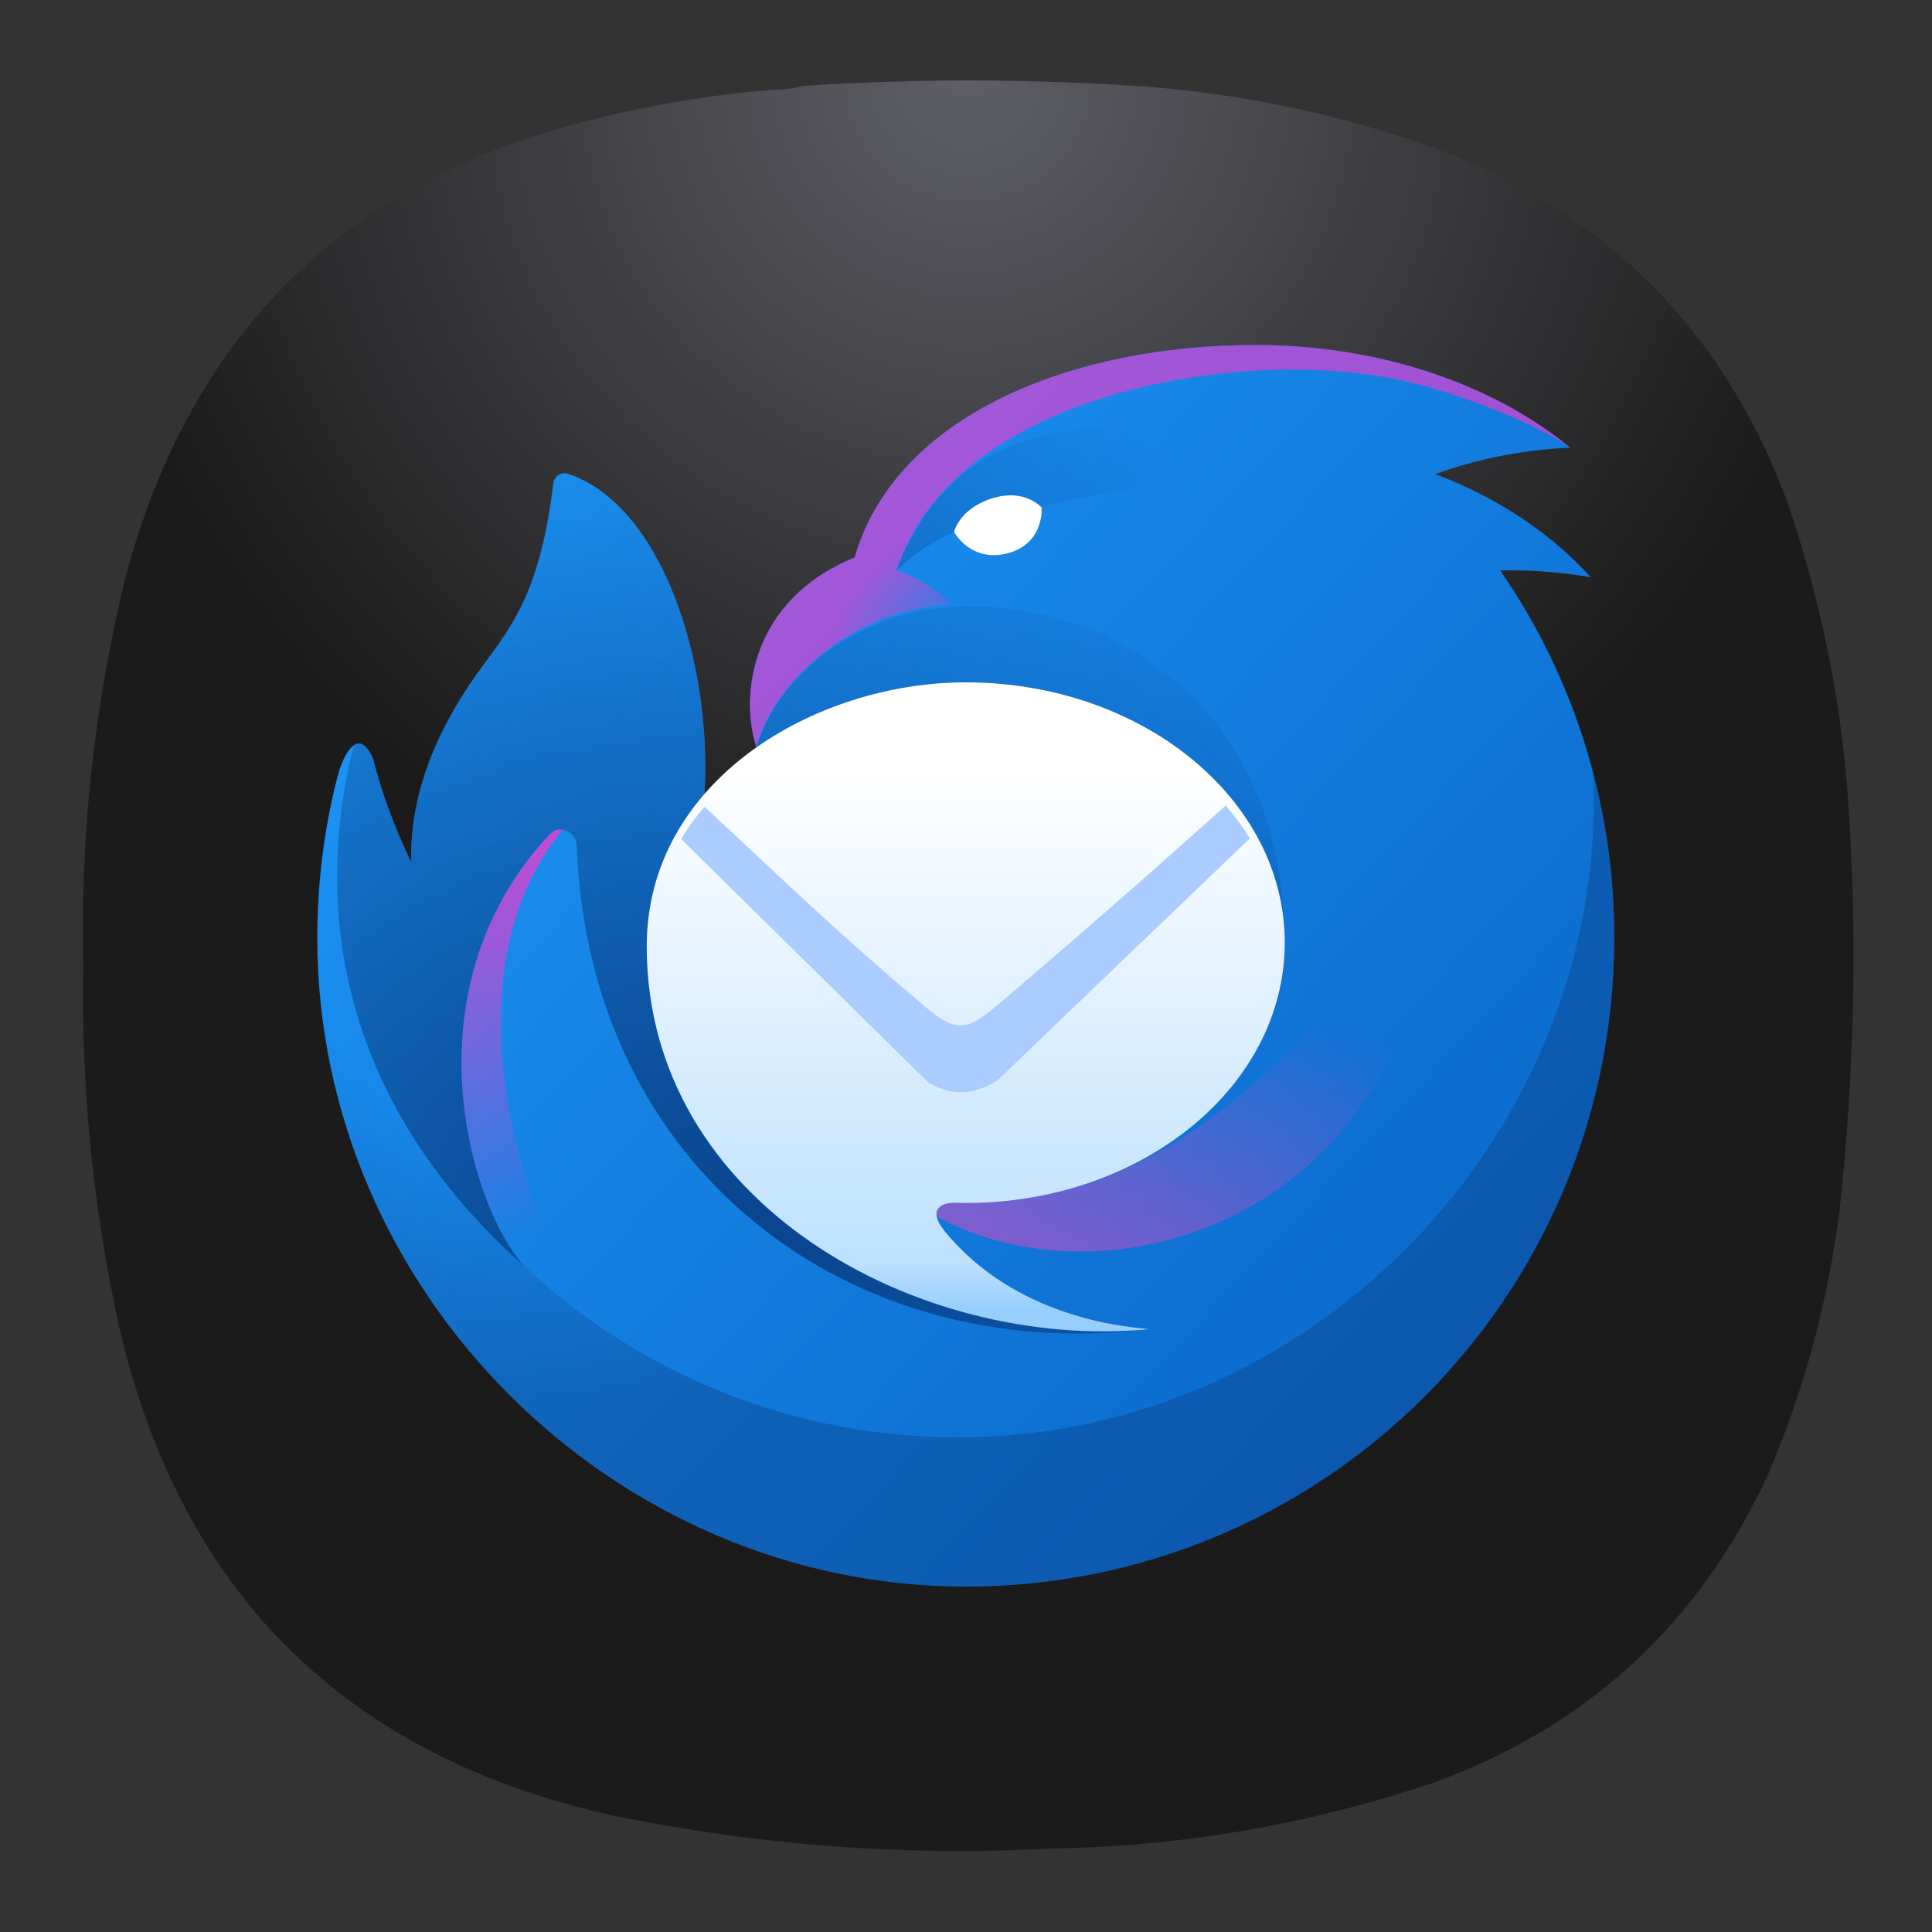 <?xml version="1.0" encoding="UTF-8" standalone="no"?>
<svg
   xml:space="preserve"
   width="24"
   height="24"
   fill="none"
   version="1.1"
   id="svg21"
   sodipodi:docname="thunderbird-icon.svg"
   inkscape:export-filename="../../../../../../../../svg/thunderbird-icon.pdf"
   inkscape:export-xdpi="96"
   inkscape:export-ydpi="96"
   xmlns:inkscape="http://www.inkscape.org/namespaces/inkscape"
   xmlns:sodipodi="http://sodipodi.sourceforge.net/DTD/sodipodi-0.dtd"
   xmlns:xlink="http://www.w3.org/1999/xlink"
   xmlns="http://www.w3.org/2000/svg"
   xmlns:svg="http://www.w3.org/2000/svg"><rect width="100%" height="100%" fill="#333333" stroke="none"/><sodipodi:namedview
     id="namedview21"
     pagecolor="#ffffff"
     bordercolor="#000000"
     borderopacity="0.25"
     inkscape:showpageshadow="2"
     inkscape:pageopacity="0.0"
     inkscape:pagecheckerboard="0"
     inkscape:deskcolor="#d1d1d1"><inkscape:page
       x="0"
       y="0"
       width="24"
       height="24"
       id="page11959"
       inkscape:export-filename="../../../../../../../../svg/thunderbird-branded-bin.svg"
       inkscape:export-xdpi="96"
       inkscape:export-ydpi="96"
       margin="0"
       bleed="0" /></sodipodi:namedview><defs
     id="defs21"><linearGradient
       id="linearGradient11962"
       inkscape:swatch="gradient"><stop
         style="stop-color:#000000;stop-opacity:1;"
         offset="0.149"
         id="stop11961" /><stop
         style="stop-color:#000000;stop-opacity:0;"
         offset="1"
         id="stop11962" /></linearGradient><radialGradient
       fx="0"
       fy="0"
       cx="0"
       cy="0"
       r="1"
       gradientUnits="userSpaceOnUse"
       gradientTransform="matrix(0,8.25,-8.25,0,9.022,0.75)"
       spreadMethod="pad"
       id="radialGradient2"><stop
         style="stop-opacity:1;stop-color:#5e5e66"
         offset="0"
         id="stop1-6" /><stop
         style="stop-opacity:1;stop-color:#1b1b1b"
         offset="1"
         id="stop2-2" /></radialGradient><linearGradient
       x1="146.185"
       y1="155.649"
       x2="639.585"
       y2="615.869"
       gradientUnits="userSpaceOnUse"
       gradientTransform="matrix(0.017,0,0,0.017,2.529,2.518)"
       spreadMethod="pad"
       id="linearGradient4"><stop
         style="stop-opacity:1;stop-color:#1b91f3"
         offset="0"
         id="stop3-9" /><stop
         style="stop-opacity:1;stop-color:#0b68cb"
         offset="1"
         id="stop4-1" /></linearGradient><clipPath
       clipPathUnits="userSpaceOnUse"
       id="clipPath5"><path
         d="M 2.527,2.52 H 19 V 15.469 H 2.527 Z"
         transform="scale(1.333)"
         id="path5-2" /></clipPath><radialGradient
       fx="0"
       fy="0"
       cx="0"
       cy="0"
       r="1"
       gradientUnits="userSpaceOnUse"
       gradientTransform="matrix(2.037,4.688,-4.491,1.951,5.038,7.94)"
       spreadMethod="pad"
       id="radialGradient10"><stop
         style="stop-opacity:0;stop-color:#0b4186"
         offset="0"
         id="stop8-7" /><stop
         style="stop-opacity:0;stop-color:#0b4186"
         offset="0.53"
         id="stop9-0" /><stop
         style="stop-opacity:0.45;stop-color:#0b4186"
         offset="1"
         id="stop10-9" /></radialGradient><clipPath
       clipPathUnits="userSpaceOnUse"
       id="clipPath10"><path
         d="M 0,0 H 19 V 19 H 0 Z"
         id="path10-3" /></clipPath><clipPath
       clipPathUnits="userSpaceOnUse"
       id="clipPath12"><path
         d="M 2.527,7 H 16 v 8 H 2.527 Z"
         transform="scale(1.333)"
         id="path12-6" /></clipPath><radialGradient
       fx="0"
       fy="0"
       cx="0"
       cy="0"
       r="1"
       gradientUnits="userSpaceOnUse"
       gradientTransform="matrix(-0.673,-0.861,1.425,-1.113,9.155,5.841)"
       spreadMethod="pad"
       id="radialGradient15"><stop
         style="stop-opacity:0;stop-color:#ef3acc"
         offset="0"
         id="stop14-0" /><stop
         style="stop-opacity:0.64;stop-color:#ef3acc"
         offset="1"
         id="stop15-6" /></radialGradient><clipPath
       clipPathUnits="userSpaceOnUse"
       id="clipPath15"><path
         d="M 0,0 H 19 V 19 H 0 Z"
         id="path15" /></clipPath><clipPath
       clipPathUnits="userSpaceOnUse"
       id="clipPath16"><path
         d="M 2.527,2.52 H 19 V 15.469 H 2.527 Z"
         transform="scale(1.333)"
         id="path16" /></clipPath><clipPath
       clipPathUnits="userSpaceOnUse"
       id="clipPath18"><path
         d="M 2.527,2.52 H 19 V 15.469 H 2.527 Z"
         transform="scale(1.333)"
         id="path18" /></clipPath><linearGradient
       x1="283.475"
       y1="273.458"
       x2="461.015"
       y2="75.818"
       gradientUnits="userSpaceOnUse"
       gradientTransform="matrix(0.017,0,0,0.017,2.529,2.518)"
       spreadMethod="pad"
       id="linearGradient21"><stop
         style="stop-opacity:1;stop-color:#0f5db0"
         offset="0"
         id="stop20-2" /><stop
         style="stop-opacity:0;stop-color:#0f5db0"
         offset="1"
         id="stop21-6" /></linearGradient><clipPath
       clipPathUnits="userSpaceOnUse"
       id="clipPath21"><path
         d="M 0,0 H 19 V 19 H 0 Z"
         id="path21-1" /></clipPath><clipPath
       clipPathUnits="userSpaceOnUse"
       id="clipPath23"><path
         d="M 2.527,2.52 H 19 V 15.469 H 2.527 Z"
         transform="scale(1.333)"
         id="path23" /></clipPath><radialGradient
       fx="0"
       fy="0"
       cx="0"
       cy="0"
       r="1"
       gradientUnits="userSpaceOnUse"
       gradientTransform="matrix(3.462,-7.182,8.872,4.277,6.72,12.036)"
       spreadMethod="pad"
       id="radialGradient30"><stop
         style="stop-opacity:1;stop-color:#094188"
         offset="0"
         id="stop27-8" /><stop
         style="stop-opacity:1;stop-color:#094188"
         offset="0.02"
         id="stop28-7" /><stop
         style="stop-opacity:0;stop-color:#0b4186"
         offset="0.97"
         id="stop29-9" /><stop
         style="stop-opacity:0;stop-color:#0b4186"
         offset="1"
         id="stop30-2" /></radialGradient><clipPath
       clipPathUnits="userSpaceOnUse"
       id="clipPath30"><path
         d="M 0,0 H 19 V 19 H 0 Z"
         id="path30" /></clipPath><clipPath
       clipPathUnits="userSpaceOnUse"
       id="clipPath32"><path
         d="M 2.527,2.52 H 19 V 15.469 H 2.527 Z"
         transform="scale(1.333)"
         id="path32" /></clipPath><linearGradient
       x1="594.625"
       y1="416.559"
       x2="512.075"
       y2="619.249"
       gradientUnits="userSpaceOnUse"
       gradientTransform="matrix(0.017,0,0,0.017,2.529,2.518)"
       spreadMethod="pad"
       id="linearGradient35"><stop
         style="stop-opacity:0;stop-color:#e247c4"
         offset="0"
         id="stop34-0" /><stop
         style="stop-opacity:0.64;stop-color:#e247c4"
         offset="1"
         id="stop35" /></linearGradient><clipPath
       clipPathUnits="userSpaceOnUse"
       id="clipPath35"><path
         d="M 0,0 H 19 V 19 H 0 Z"
         id="path35" /></clipPath><clipPath
       clipPathUnits="userSpaceOnUse"
       id="clipPath36"><path
         d="M 2.527,2.52 H 19 V 15.469 H 2.527 Z"
         transform="scale(1.333)"
         id="path36" /></clipPath><clipPath
       clipPathUnits="userSpaceOnUse"
       id="clipPath38"><path
         d="M 2.527,2.52 H 19 V 15.469 H 2.527 Z"
         transform="scale(1.333)"
         id="path38" /></clipPath><linearGradient
       x1="82.716"
       y1="234.79"
       x2="155.445"
       y2="527.51"
       gradientUnits="userSpaceOnUse"
       gradientTransform="matrix(0.017,0,0,0.017,2.529,2.518)"
       spreadMethod="pad"
       id="linearGradient43"><stop
         style="stop-opacity:1;stop-color:#ef3acc"
         offset="0"
         id="stop41" /><stop
         style="stop-opacity:1;stop-color:#ef3acc"
         offset="0.1"
         id="stop42" /><stop
         style="stop-opacity:0;stop-color:#ef3acc"
         offset="1"
         id="stop43" /></linearGradient><clipPath
       clipPathUnits="userSpaceOnUse"
       id="clipPath43"><path
         d="M 0,0 H 19 V 19 H 0 Z"
         id="path43" /></clipPath><clipPath
       clipPathUnits="userSpaceOnUse"
       id="clipPath44"><path
         d="M 2.527,2.52 H 19 V 15.469 H 2.527 Z"
         transform="scale(1.333)"
         id="path44" /></clipPath><clipPath
       clipPathUnits="userSpaceOnUse"
       id="clipPath46"><path
         d="M 2.527,2.52 H 19 V 15.469 H 2.527 Z"
         transform="scale(1.333)"
         id="path46" /></clipPath><linearGradient
       x1="374.705"
       y1="273.95"
       x2="374.705"
       y2="569.949"
       gradientUnits="userSpaceOnUse"
       gradientTransform="matrix(0.017,0,0,0.017,2.529,2.518)"
       spreadMethod="pad"
       id="linearGradient48"><stop
         style="stop-opacity:1;stop-color:#ffffff"
         offset="0"
         id="stop46" /><stop
         style="stop-opacity:1;stop-color:#bee1fe"
         offset="0.91"
         id="stop47" /><stop
         style="stop-opacity:1;stop-color:#96cefd"
         offset="1"
         id="stop48" /></linearGradient><clipPath
       clipPathUnits="userSpaceOnUse"
       id="clipPath49"><path
         d="M 2.527,2.52 H 19 V 15.469 H 2.527 Z"
         transform="scale(1.333)"
         id="path49" /></clipPath><clipPath
       clipPathUnits="userSpaceOnUse"
       id="clipPath50"><path
         d="M 0,0 H 19 V 19 H 0 Z"
         id="path50" /></clipPath><clipPath
       clipPathUnits="userSpaceOnUse"
       id="clipPath52"><path
         d="M 2.527,2.52 H 19 V 15.469 H 2.527 Z"
         transform="scale(1.333)"
         id="path52" /></clipPath><clipPath
       clipPathUnits="userSpaceOnUse"
       id="clipPath53"><path
         d="M 0,0 H 19 V 19 H 0 Z"
         id="path53" /></clipPath><clipPath
       clipPathUnits="userSpaceOnUse"
       id="clipPath55"><path
         d="M 2.527,2.52 H 19 V 15.469 H 2.527 Z"
         transform="scale(1.333)"
         id="path55" /></clipPath><linearGradient
       inkscape:collect="always"
       xlink:href="#linearGradient4"
       id="linearGradient1"
       gradientUnits="userSpaceOnUse"
       gradientTransform="matrix(0.017,0,0,0.017,2.529,2.518)"
       x1="146.185"
       y1="155.649"
       x2="639.585"
       y2="615.869"
       spreadMethod="pad" /><linearGradient
       inkscape:collect="always"
       xlink:href="#linearGradient21"
       id="linearGradient2"
       gradientUnits="userSpaceOnUse"
       gradientTransform="matrix(0.017,0,0,0.017,2.529,2.518)"
       x1="283.475"
       y1="273.458"
       x2="461.015"
       y2="75.818"
       spreadMethod="pad" /><linearGradient
       inkscape:collect="always"
       xlink:href="#linearGradient35"
       id="linearGradient3"
       gradientUnits="userSpaceOnUse"
       gradientTransform="matrix(0.017,0,0,0.017,2.529,2.518)"
       x1="594.625"
       y1="416.559"
       x2="512.075"
       y2="619.249"
       spreadMethod="pad" /><linearGradient
       inkscape:collect="always"
       xlink:href="#linearGradient43"
       id="linearGradient5"
       gradientUnits="userSpaceOnUse"
       gradientTransform="matrix(0.017,0,0,0.017,2.529,2.518)"
       x1="82.716"
       y1="234.79"
       x2="155.445"
       y2="527.51"
       spreadMethod="pad" /><linearGradient
       inkscape:collect="always"
       xlink:href="#linearGradient48"
       id="linearGradient6"
       gradientUnits="userSpaceOnUse"
       gradientTransform="matrix(0.017,0,0,0.017,2.529,2.518)"
       x1="374.705"
       y1="273.95"
       x2="374.705"
       y2="569.949"
       spreadMethod="pad" /></defs><g
     id="g1"
     inkscape:groupmode="layer"
     inkscape:label="1"><path
       id="path2-2"
       d="m 7.219,0.836 c 0.09,0 0.176,-0.012 0.258,-0.035 1.074,-0.071 2.152,-0.067 3.23,0.008 0.969,0.078 1.926,0.289 2.836,0.636 1.519,0.625 2.555,1.711 3.121,3.254 0.313,0.93 0.508,1.887 0.566,2.867 0.079,1.231 0.047,2.469 -0.085,3.696 -0.106,0.859 -0.333,1.695 -0.672,2.488 -0.641,1.383 -1.676,2.336 -3.102,2.859 C 12.211,17 11.023,17.207 9.793,17.227 8.426,17.301 7.051,17.195 5.707,16.918 3.227,16.367 1.691,14.852 1.113,12.375 0.867,11.266 0.754,10.129 0.777,8.992 0.746,7.785 0.879,6.578 1.164,5.402 1.773,3.09 3.242,1.656 5.57,1.102 6.109,0.969 6.66,0.879 7.219,0.836 Z"
       transform="scale(1.333)"
       style="fill:url(#radialGradient2);fill-rule:evenodd;stroke:none" /><g
       id="g4"
       clip-path="url(#clipPath5)"><path
         d="m 7.965,5.195 c 0.383,-1.332 2.039,-1.98 3.73,-1.98 1.168,0 2.219,0.367 2.938,0.957 -0.43,0.019 -0.856,0.101 -1.258,0.246 0.582,0.219 1.078,0.551 1.449,0.961 -0.281,-0.047 -0.562,-0.07 -0.844,-0.063 0.696,1.004 1.067,2.204 1.063,3.426 0,3.34 -2.703,6.043 -6.043,6.043 -3.285,0 -6.043,-2.75 -6.043,-6.043 C 2.957,8.223 3.023,7.684 3.16,7.184 3.195,7.078 3.242,6.977 3.309,6.938 3.391,6.891 3.465,7.031 3.477,7.074 3.562,7.406 3.684,7.727 3.832,8.035 3.816,7.348 4.113,6.719 4.52,6.176 4.789,5.812 5.039,5.477 5.156,4.508 5.164,4.441 5.227,4.395 5.289,4.414 6.168,4.703 6.637,6.168 6.566,7.395 7.051,7.465 7.047,6.957 7.047,6.957 6.895,6.477 6.996,5.59 7.965,5.195 Z"
         transform="scale(1.333)"
         style="fill:url(#linearGradient1);stroke:none"
         id="path4-3" /></g><g
       opacity="0.9"
       id="g11"
       clip-path="url(#clipPath12)"><path
         d="m 14.848,7.203 c 0.144,3.324 -2.586,6.192 -5.918,6.192 -3.121,0 -5.676,-2.415 -5.91,-5.473 -0.04,0.285 -0.063,0.574 -0.063,0.863 0.023,3.277 2.773,6 6.043,6 3.34,0 6.043,-2.703 6.043,-6.043 0,-0.531 -0.066,-1.047 -0.195,-1.539 z"
         transform="scale(1.333)"
         style="fill:url(#radialGradient10);stroke:none"
         opacity="1"
         clip-path="url(#clipPath10)"
         id="path11-7" /></g><g
       id="g18"
       clip-path="url(#clipPath18)"><g
         clip-path="url(#clipPath16)"
         id="g17"><path
           d="M 8.852,5.633 C 8.789,5.52 8.488,5.348 8.355,5.32 c 0.497,-1.593 3.032,-2.082 4.583,-1.8 0.644,0.117 1.449,0.468 1.695,0.652 -0.719,-0.59 -1.77,-0.957 -2.938,-0.957 -1.691,0 -3.347,0.648 -3.73,1.98 C 6.996,5.59 6.895,6.48 7.047,6.957 7.199,6.387 7.906,5.688 8.852,5.633 Z"
           transform="scale(1.333)"
           style="fill:url(#radialGradient15);stroke:none"
           opacity="1"
           clip-path="url(#clipPath15)"
           id="path17" /></g></g><g
       id="g22"
       clip-path="url(#clipPath23)"><path
         d="M 10.609,4.535 C 9.25,4.801 8.809,4.887 8.352,5.32 8.863,3.969 10.168,3.695 11.719,4.312 11.348,4.387 10.98,4.461 10.609,4.535 Z"
         transform="scale(1.333)"
         style="fill:url(#linearGradient2);stroke:none"
         opacity="1"
         clip-path="url(#clipPath21)"
         id="path22" /></g><g
       id="g31"
       clip-path="url(#clipPath32)"><path
         d="M 3.285,6.996 C 2.914,8.516 3.199,10.301 4.883,11.797 4.383,11.25 3.77,9.223 5.121,7.777 5.215,7.68 5.371,7.75 5.375,7.883 5.484,10.891 7.914,12.73 10.711,12.387 9.844,12.336 6.977,11.332 9.109,10.934 10.223,10.727 11.973,10.402 11.973,8.832 11.973,6.293 10.008,5.547 8.812,5.66 8,5.734 7.273,6.25 7.051,6.957 7.137,7.234 6.793,7.43 6.566,7.395 6.637,6.168 6.168,4.703 5.289,4.414 5.227,4.395 5.164,4.441 5.156,4.508 5.039,5.477 4.789,5.812 4.52,6.176 4.113,6.719 3.816,7.348 3.832,8.035 3.684,7.727 3.562,7.406 3.477,7.074 3.465,7.039 3.41,6.934 3.348,6.93 3.312,6.926 3.293,6.961 3.285,6.996 Z"
         transform="scale(1.333)"
         style="fill:url(#radialGradient30);stroke:none"
         opacity="1"
         clip-path="url(#clipPath30)"
         id="path31" /></g><g
       id="g38"
       clip-path="url(#clipPath38)"><g
         clip-path="url(#clipPath36)"
         id="g37"><path
           d="m 8.359,11.09 c 1.645,1.332 4.942,0.332 4.942,-2.906 -1.332,2.019 -3.028,3.41 -4.942,2.906 z"
           transform="scale(1.333)"
           style="fill:url(#linearGradient3);stroke:none"
           opacity="1"
           clip-path="url(#clipPath35)"
           id="path37" /></g></g><g
       id="g46"
       clip-path="url(#clipPath46)"><g
         clip-path="url(#clipPath44)"
         id="g45"><path
           d="M 5.121,7.777 C 5.137,7.762 5.156,7.746 5.176,7.738 5.199,7.73 5.219,7.73 5.242,7.734 4.031,9.207 5.008,11.801 5.68,12.438 5.715,12.543 5.043,11.992 4.949,11.863 4.441,11.43 3.711,9.289 5.121,7.777 Z"
           transform="scale(1.333)"
           style="fill:url(#linearGradient5);stroke:none"
           opacity="1"
           clip-path="url(#clipPath43)"
           id="path45" /></g></g><g
       id="g48"
       clip-path="url(#clipPath49)"><path
         d="m 9,11.211 c 1.641,0 2.973,-1.086 2.973,-2.426 0,-1.34 -1.332,-2.426 -2.973,-2.426 -1.402,0 -2.973,0.914 -2.973,2.461 0,2.395 2.532,3.774 4.688,3.567 C 10.551,12.367 9.543,12.312 8.859,11.539 8.797,11.469 8.691,11.348 8.738,11.27 8.789,11.191 8.922,11.211 9,11.211 Z"
         transform="scale(1.333)"
         style="fill:url(#linearGradient6);stroke:none"
         id="path48" /></g><g
       opacity="0.6"
       id="g51"
       clip-path="url(#clipPath52)"
       style="opacity:1;fill:#aaccff;stroke:none"
       transform="translate(0,0.171)"><path
         d="M 11.648,7.684 9.301,9.934 C 9.09,10.078 8.867,10.09 8.648,9.957 L 6.348,7.691 C 6.41,7.586 6.484,7.484 6.566,7.391 l 0.243,0.226 c 0.605,0.567 1.093,1.028 1.785,1.613 0.308,0.266 0.406,0.262 0.711,0 0.789,-0.671 1.367,-1.179 2.117,-1.851 0.082,0.094 0.16,0.199 0.226,0.305 z"
         style="fill:#aaccff;fill-opacity:1;fill-rule:nonzero;stroke:none"
         transform="scale(1.333)"
         clip-path="url(#clipPath50)"
         id="path51" /></g><g
       id="g54"
       clip-path="url(#clipPath55)"><path
         d="M 9.418,5.148 C 9.734,5.047 9.707,4.73 9.707,4.73 c 0,0 -0.16,-0.187 -0.473,-0.082 -0.296,0.098 -0.343,0.309 -0.343,0.309 0,0 0.164,0.305 0.527,0.191 z"
         style="fill:#ffffff;fill-opacity:1;fill-rule:nonzero;stroke:none"
         transform="scale(1.333)"
         clip-path="url(#clipPath53)"
         id="path54" /></g></g></svg>
